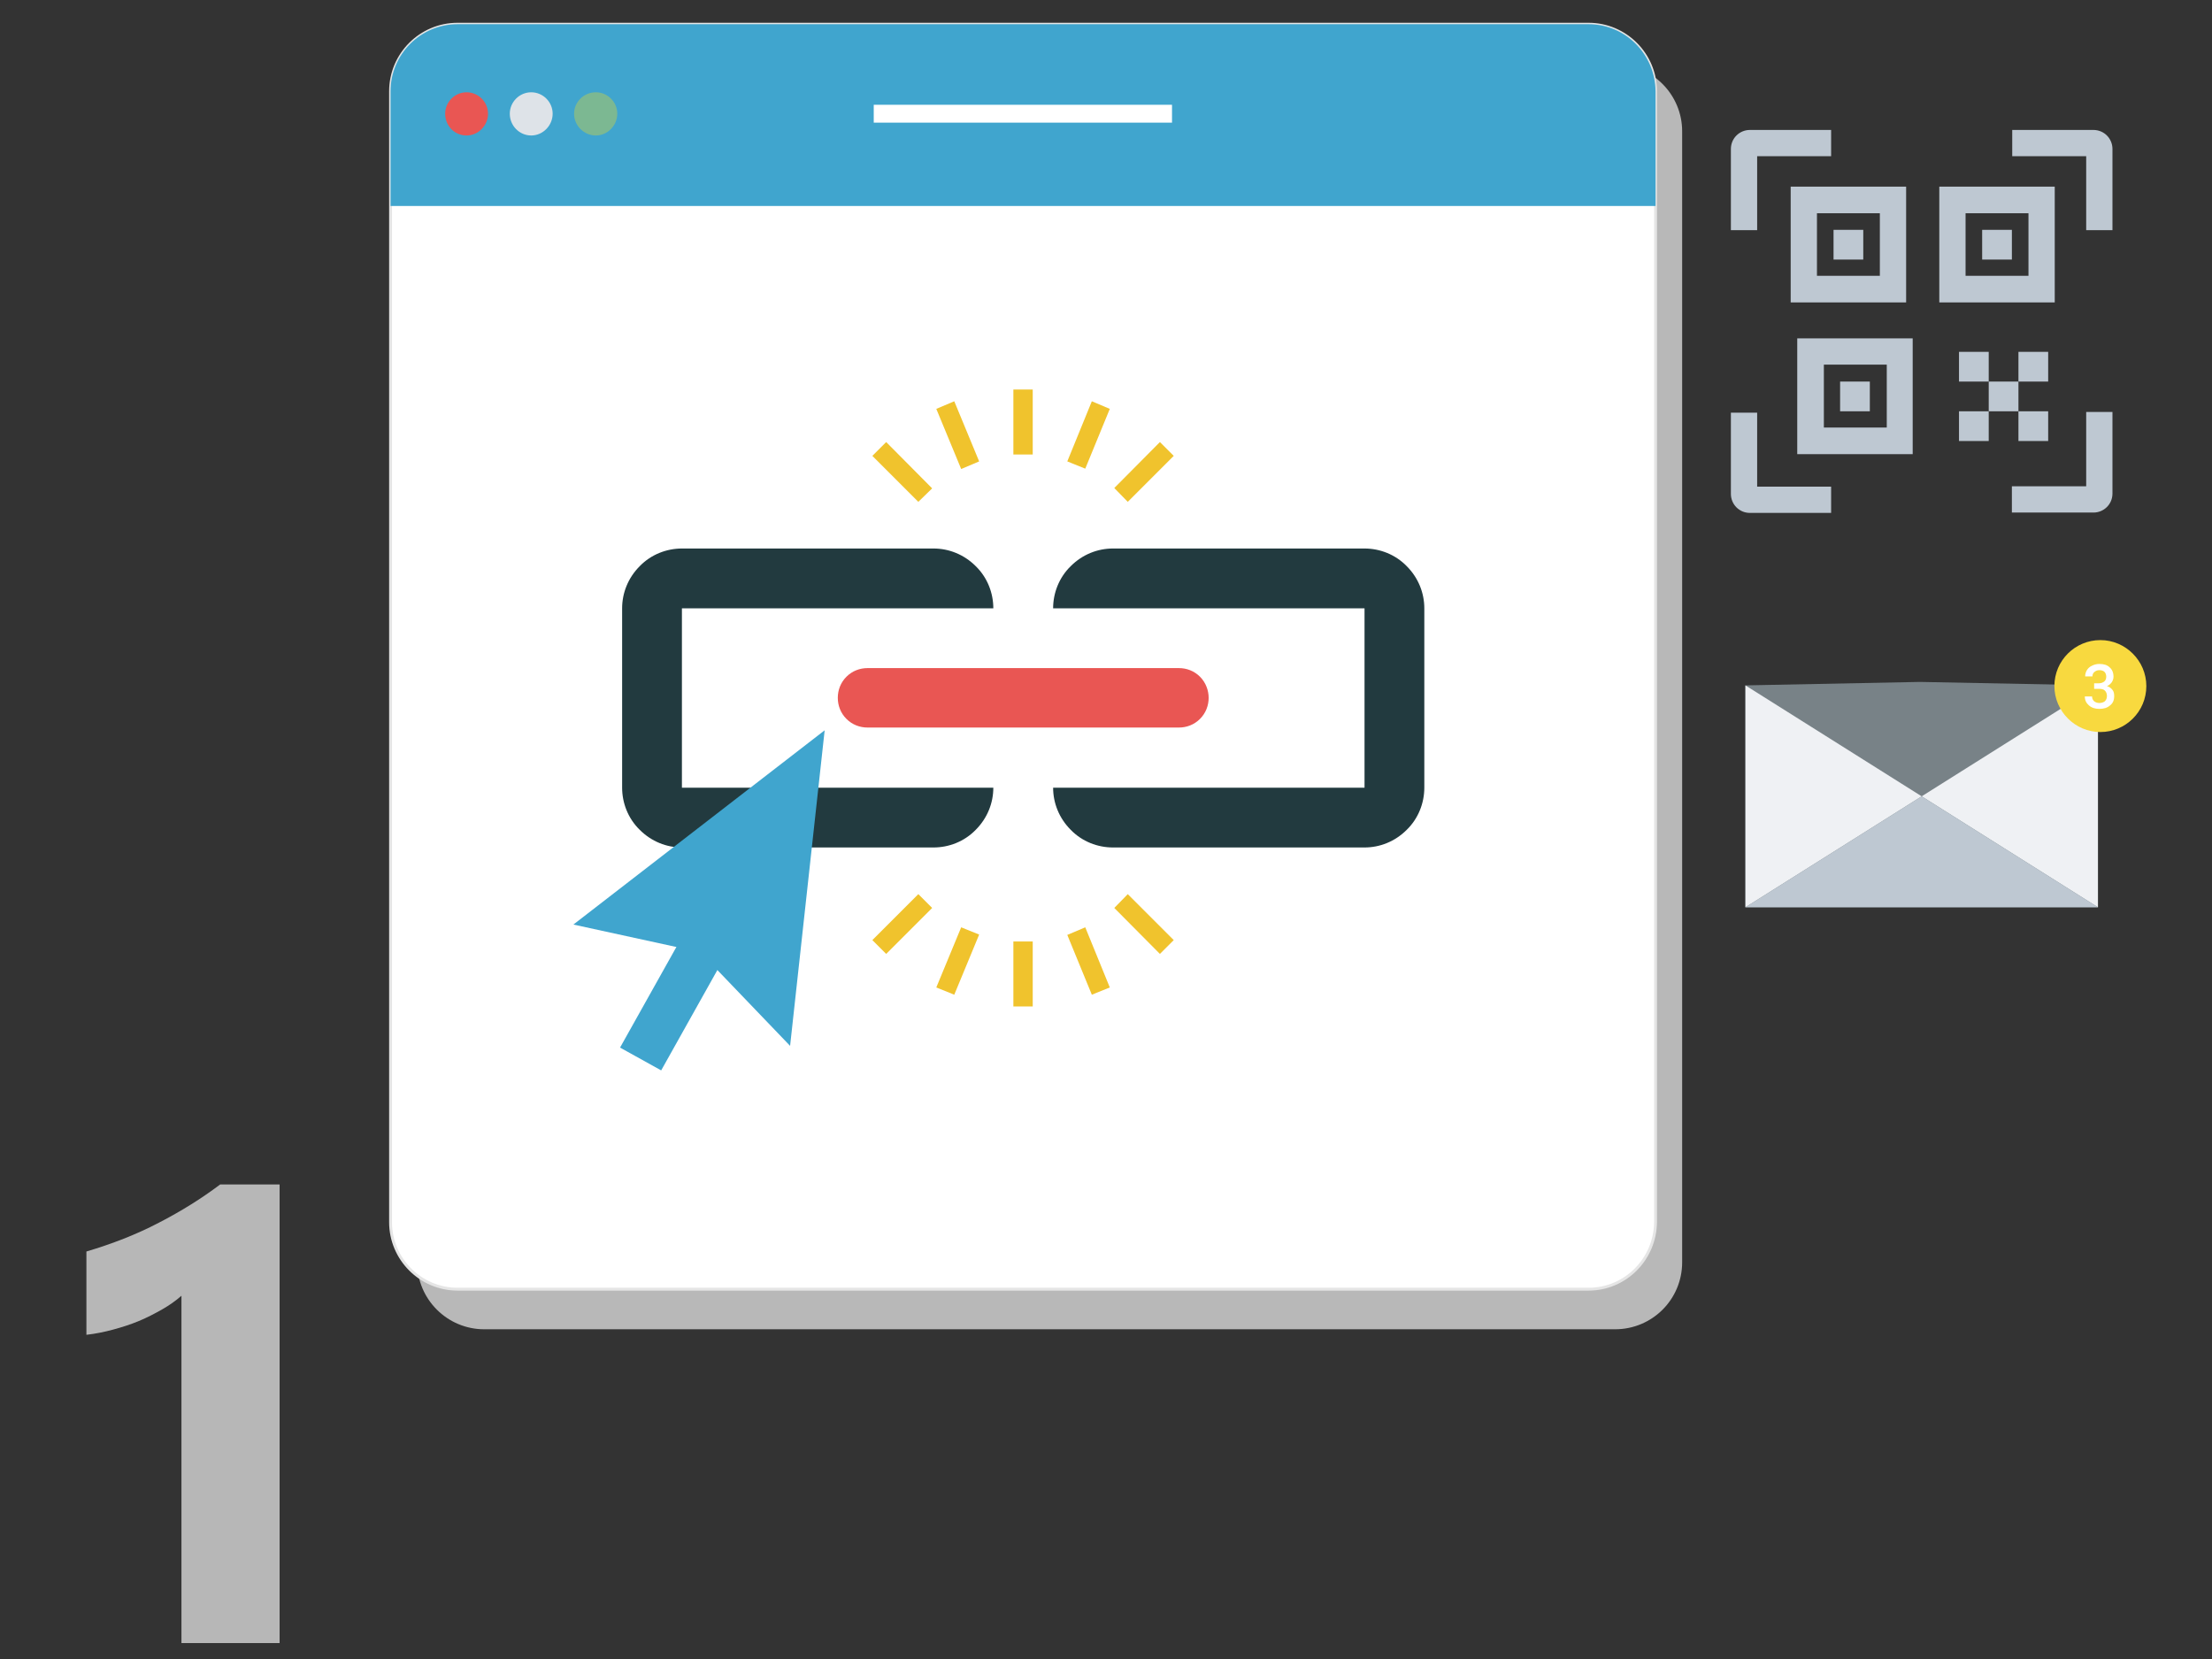 <?xml version="1.0" encoding="utf-8"?>
<!-- Generator: Adobe Illustrator 22.1.0, SVG Export Plug-In . SVG Version: 6.00 Build 0)  -->
<svg version="1.1" id="Ebene_1" xmlns="http://www.w3.org/2000/svg" xmlns:xlink="http://www.w3.org/1999/xlink" x="0px" y="0px"
	 viewBox="0 0 640 480" style="enable-background:new 0 0 640 480;" xml:space="preserve">
<rect x="0" y="0" width="640" height="480" fill="#333333" stroke="none"/>
<style type="text/css">
	.st0{fill:none;}
	.st1{fill:#B8B8B8;}
	.st2{fill:#FFFFFF;}
	.st3{fill:none;stroke:#E5E5E5;stroke-width:0.826;}
	.st4{fill:#40A5CE;}
	.st5{fill:#E95653;}
	.st6{fill:#DEE3E8;}
	.st7{fill:#7CB892;}
	.st8{fill:none;stroke:#FFFFFF;stroke-width:5.171;}
	.st9{fill:#B7B7B7;}
	.st10{fill:#223A3F;}
	.st11{fill:#F0C32D;}
	.st12{fill:#BEC8D2;}
	.st13{fill:#788287;}
	.st14{fill:#EFF1F4;}
	.st15{fill:#F8D93F;}
</style>
<path class="st0" d="M633,485"/>
<path class="st1" d="M467.3,384.6H140.1c-10.7,0-19.4-8.7-19.4-19.4V38c0-10.7,8.7-19.4,19.4-19.4h327.2c10.7,0,19.4,8.7,19.4,19.4
	v327.2C486.7,376,478,384.6,467.3,384.6"/>
<path class="st2" d="M459.6,373H132.4c-10.7,0-19.4-8.7-19.4-19.4V26.4c0-10.7,8.7-19.4,19.4-19.4h327.2c10.7,0,19.4,8.7,19.4,19.4
	v327.2C478.9,364.3,470.3,373,459.6,373"/>
<path class="st3" d="M459.6,373H132.4c-10.7,0-19.4-8.7-19.4-19.4V26.4c0-10.7,8.7-19.4,19.4-19.4h327.2c10.7,0,19.4,8.7,19.4,19.4
	v327.2C478.9,364.3,470.3,373,459.6,373z"/>
<path class="st4" d="M459.6,7H132.4c-10.7,0-19.4,8.7-19.4,19.4v33.2h366V26.4C478.9,15.7,470.3,7,459.6,7"/>
<path class="st5" d="M141.2,32.9c0,3.4-2.8,6.3-6.2,6.3c-3.5,0-6.2-2.8-6.2-6.3c0-3.4,2.8-6.2,6.2-6.2
	C138.4,26.7,141.2,29.5,141.2,32.9"/>
<path class="st6" d="M159.9,32.9c0,3.4-2.8,6.3-6.2,6.3c-3.4,0-6.2-2.8-6.2-6.3c0-3.4,2.8-6.2,6.2-6.2
	C157.1,26.7,159.9,29.5,159.9,32.9"/>
<path class="st7" d="M178.6,32.9c0,3.4-2.8,6.3-6.2,6.3c-3.4,0-6.3-2.8-6.3-6.3c0-3.4,2.8-6.2,6.3-6.2
	C175.8,26.7,178.6,29.5,178.6,32.9"/>
<path class="st8" d="M252.8,32.9h86.3H252.8z"/>
<path class="st9" d="M80.9,342.7v132.7H52.5V374.9c-1.6,1.4-3.4,2.7-5.5,3.9c-2.1,1.2-4.4,2.4-6.8,3.4c-2.4,1-4.9,1.8-7.5,2.5
	c-2.6,0.7-5.1,1.2-7.7,1.5v-24.1c7.4-2.2,14.4-4.9,20.9-8.3c6.6-3.4,12.5-7.1,17.8-11.1H80.9z"/>
<path class="st5" d="M347.2,195.8c-1.7-1.7-3.9-2.5-6.1-2.5H251c-2.2,0-4.4,0.8-6.1,2.5c-1.7,1.7-2.5,3.9-2.5,6.1
	c0,2.2,0.8,4.4,2.5,6.1c1.7,1.7,3.9,2.5,6.1,2.5h90.1c2.2,0,4.4-0.8,6.1-2.5c1.7-1.7,2.5-3.9,2.5-6.1
	C349.7,199.8,348.9,197.5,347.2,195.8"/>
<path class="st10" d="M197.3,227.9V176h90.1c0-4.4-1.7-8.9-5.1-12.2c-3.4-3.4-7.8-5.1-12.2-5.1h-72.8c-4.4,0-8.9,1.7-12.2,5.1
	c-3.4,3.4-5.1,7.8-5.1,12.2v51.9c0,4.4,1.7,8.9,5.1,12.2c3.4,3.4,7.8,5.1,12.2,5.1h72.8c4.4,0,8.9-1.7,12.2-5.1
	c3.4-3.4,5.1-7.8,5.1-12.2H197.3z"/>
<path class="st10" d="M394.8,227.9V176h-90.1c0-4.4,1.7-8.9,5.1-12.2c3.4-3.4,7.8-5.1,12.2-5.1h72.8c4.4,0,8.9,1.7,12.2,5.1
	c3.4,3.4,5.1,7.8,5.1,12.2v51.9c0,4.4-1.7,8.9-5.1,12.2c-3.4,3.4-7.8,5.1-12.2,5.1H322c-4.4,0-8.9-1.7-12.2-5.1
	c-3.4-3.4-5.1-7.8-5.1-12.2H394.8z"/>
<rect x="293.2" y="112.7" class="st11" width="5.6" height="18.8"/>
<polygon class="st11" points="321.1,118.3 314,135.6 308.8,133.5 315.9,116.1 "/>
<polygon class="st11" points="339.6,131.9 326.3,145.2 322.4,141.2 335.6,127.9 "/>
<polygon class="st11" points="283.3,133.5 278.1,135.7 270.9,118.3 276.1,116.1 "/>
<polygon class="st11" points="269.7,141.3 265.7,145.2 252.4,131.9 256.4,127.9 "/>
<rect x="293.2" y="272.4" class="st11" width="5.6" height="18.8"/>
<polygon class="st11" points="321.1,285.7 314,268.3 308.8,270.5 315.9,287.8 "/>
<polygon class="st11" points="339.6,272 326.3,258.7 322.4,262.7 335.6,276 "/>
<polygon class="st11" points="283.3,270.4 278.1,268.3 270.9,285.7 276.1,287.8 "/>
<polygon class="st11" points="269.7,262.7 265.7,258.7 252.4,272 256.4,276 "/>
<polygon class="st4" points="165.9,267.5 238.6,211.3 228.6,302.6 202.6,275.5 "/>
<polygon class="st4" points="210.9,274.7 199,268.1 179.4,303.1 191.3,309.7 "/>
<path class="st12" d="M508.4,66.6h-7.6V43.1c0-3.1,2.5-5.5,5.5-5.5h23.5v7.6h-21.4V66.6z"/>
<path class="st12" d="M611.2,66.6h-7.6V45.2h-21.4v-7.6h23.5c3.1,0,5.5,2.5,5.5,5.5V66.6z"/>
<path class="st12" d="M611.2,142.8c0,3.1-2.5,5.5-5.5,5.5h-23.6v-7.6h21.5v-21.5h7.6V142.8z"/>
<path class="st12" d="M529.8,148.4h-23.5c-3.1,0-5.5-2.5-5.5-5.5v-23.5h7.6v21.4h21.4V148.4z"/>
<path class="st12" d="M553.5,131.4H520V97.9h33.4V131.4z M527.7,123.7h18.2v-18.2h-18.2V123.7z"/>
<rect x="532.4" y="110.4" class="st12" width="8.6" height="8.6"/>
<rect x="575.4" y="110.4" class="st12" width="8.6" height="8.6"/>
<rect x="584" y="101.8" class="st12" width="8.6" height="8.6"/>
<rect x="566.8" y="101.8" class="st12" width="8.6" height="8.6"/>
<rect x="584" y="119" class="st12" width="8.6" height="8.6"/>
<rect x="566.8" y="119" class="st12" width="8.6" height="8.6"/>
<path class="st12" d="M551.5,87.5h-33.4V54h33.4V87.5z M525.7,79.8h18.2V61.7h-18.2V79.8z"/>
<rect x="530.5" y="66.5" class="st12" width="8.6" height="8.6"/>
<path class="st12" d="M594.5,87.5h-33.4V54h33.4V87.5z M568.7,79.8h18.2V61.7h-18.2V79.8z"/>
<rect x="573.5" y="66.5" class="st12" width="8.6" height="8.6"/>
<polygon class="st13" points="555.5,197.3 505,198.3 505,262.5 607,262.5 607,198.3 "/>
<polygon class="st14" points="607,198.3 607,262.5 556,230.4 "/>
<polygon class="st14" points="556,230.4 505,262.5 505,198.3 "/>
<polygon class="st12" points="607,262.5 505,262.5 556,230.4 "/>
<path class="st15" d="M621,198.5c0,7.4-6,13.3-13.3,13.3s-13.3-6-13.3-13.3c0-7.4,6-13.3,13.3-13.3S621,191.2,621,198.5"/>
<path class="st2" d="M605.9,197.7h1.3c0.7,0,1.2-0.2,1.6-0.5c0.4-0.3,0.6-0.8,0.6-1.4c0-0.6-0.2-1.1-0.5-1.4
	c-0.3-0.3-0.8-0.5-1.5-0.5c-0.6,0-1,0.2-1.4,0.5c-0.4,0.3-0.6,0.8-0.6,1.3h-2.1c0-0.7,0.2-1.3,0.5-1.8c0.3-0.5,0.8-1,1.5-1.3
	c0.6-0.3,1.3-0.5,2.1-0.5c1.3,0,2.3,0.3,3,1c0.7,0.6,1.1,1.5,1.1,2.7c0,0.6-0.2,1.1-0.5,1.6c-0.4,0.5-0.8,0.9-1.4,1.1
	c0.7,0.2,1.2,0.6,1.6,1.1c0.4,0.5,0.5,1.1,0.5,1.8c0,1.2-0.4,2.1-1.2,2.7c-0.8,0.7-1.8,1-3.1,1c-1.2,0-2.2-0.3-3-1
	c-0.8-0.7-1.2-1.5-1.2-2.6h2.1c0,0.6,0.2,1,0.6,1.4c0.4,0.3,0.9,0.5,1.5,0.5c0.7,0,1.2-0.2,1.6-0.5c0.4-0.4,0.6-0.9,0.6-1.5
	c0-0.7-0.2-1.2-0.6-1.6c-0.4-0.4-1-0.5-1.8-0.5h-1.3V197.7z"/>
</svg>
